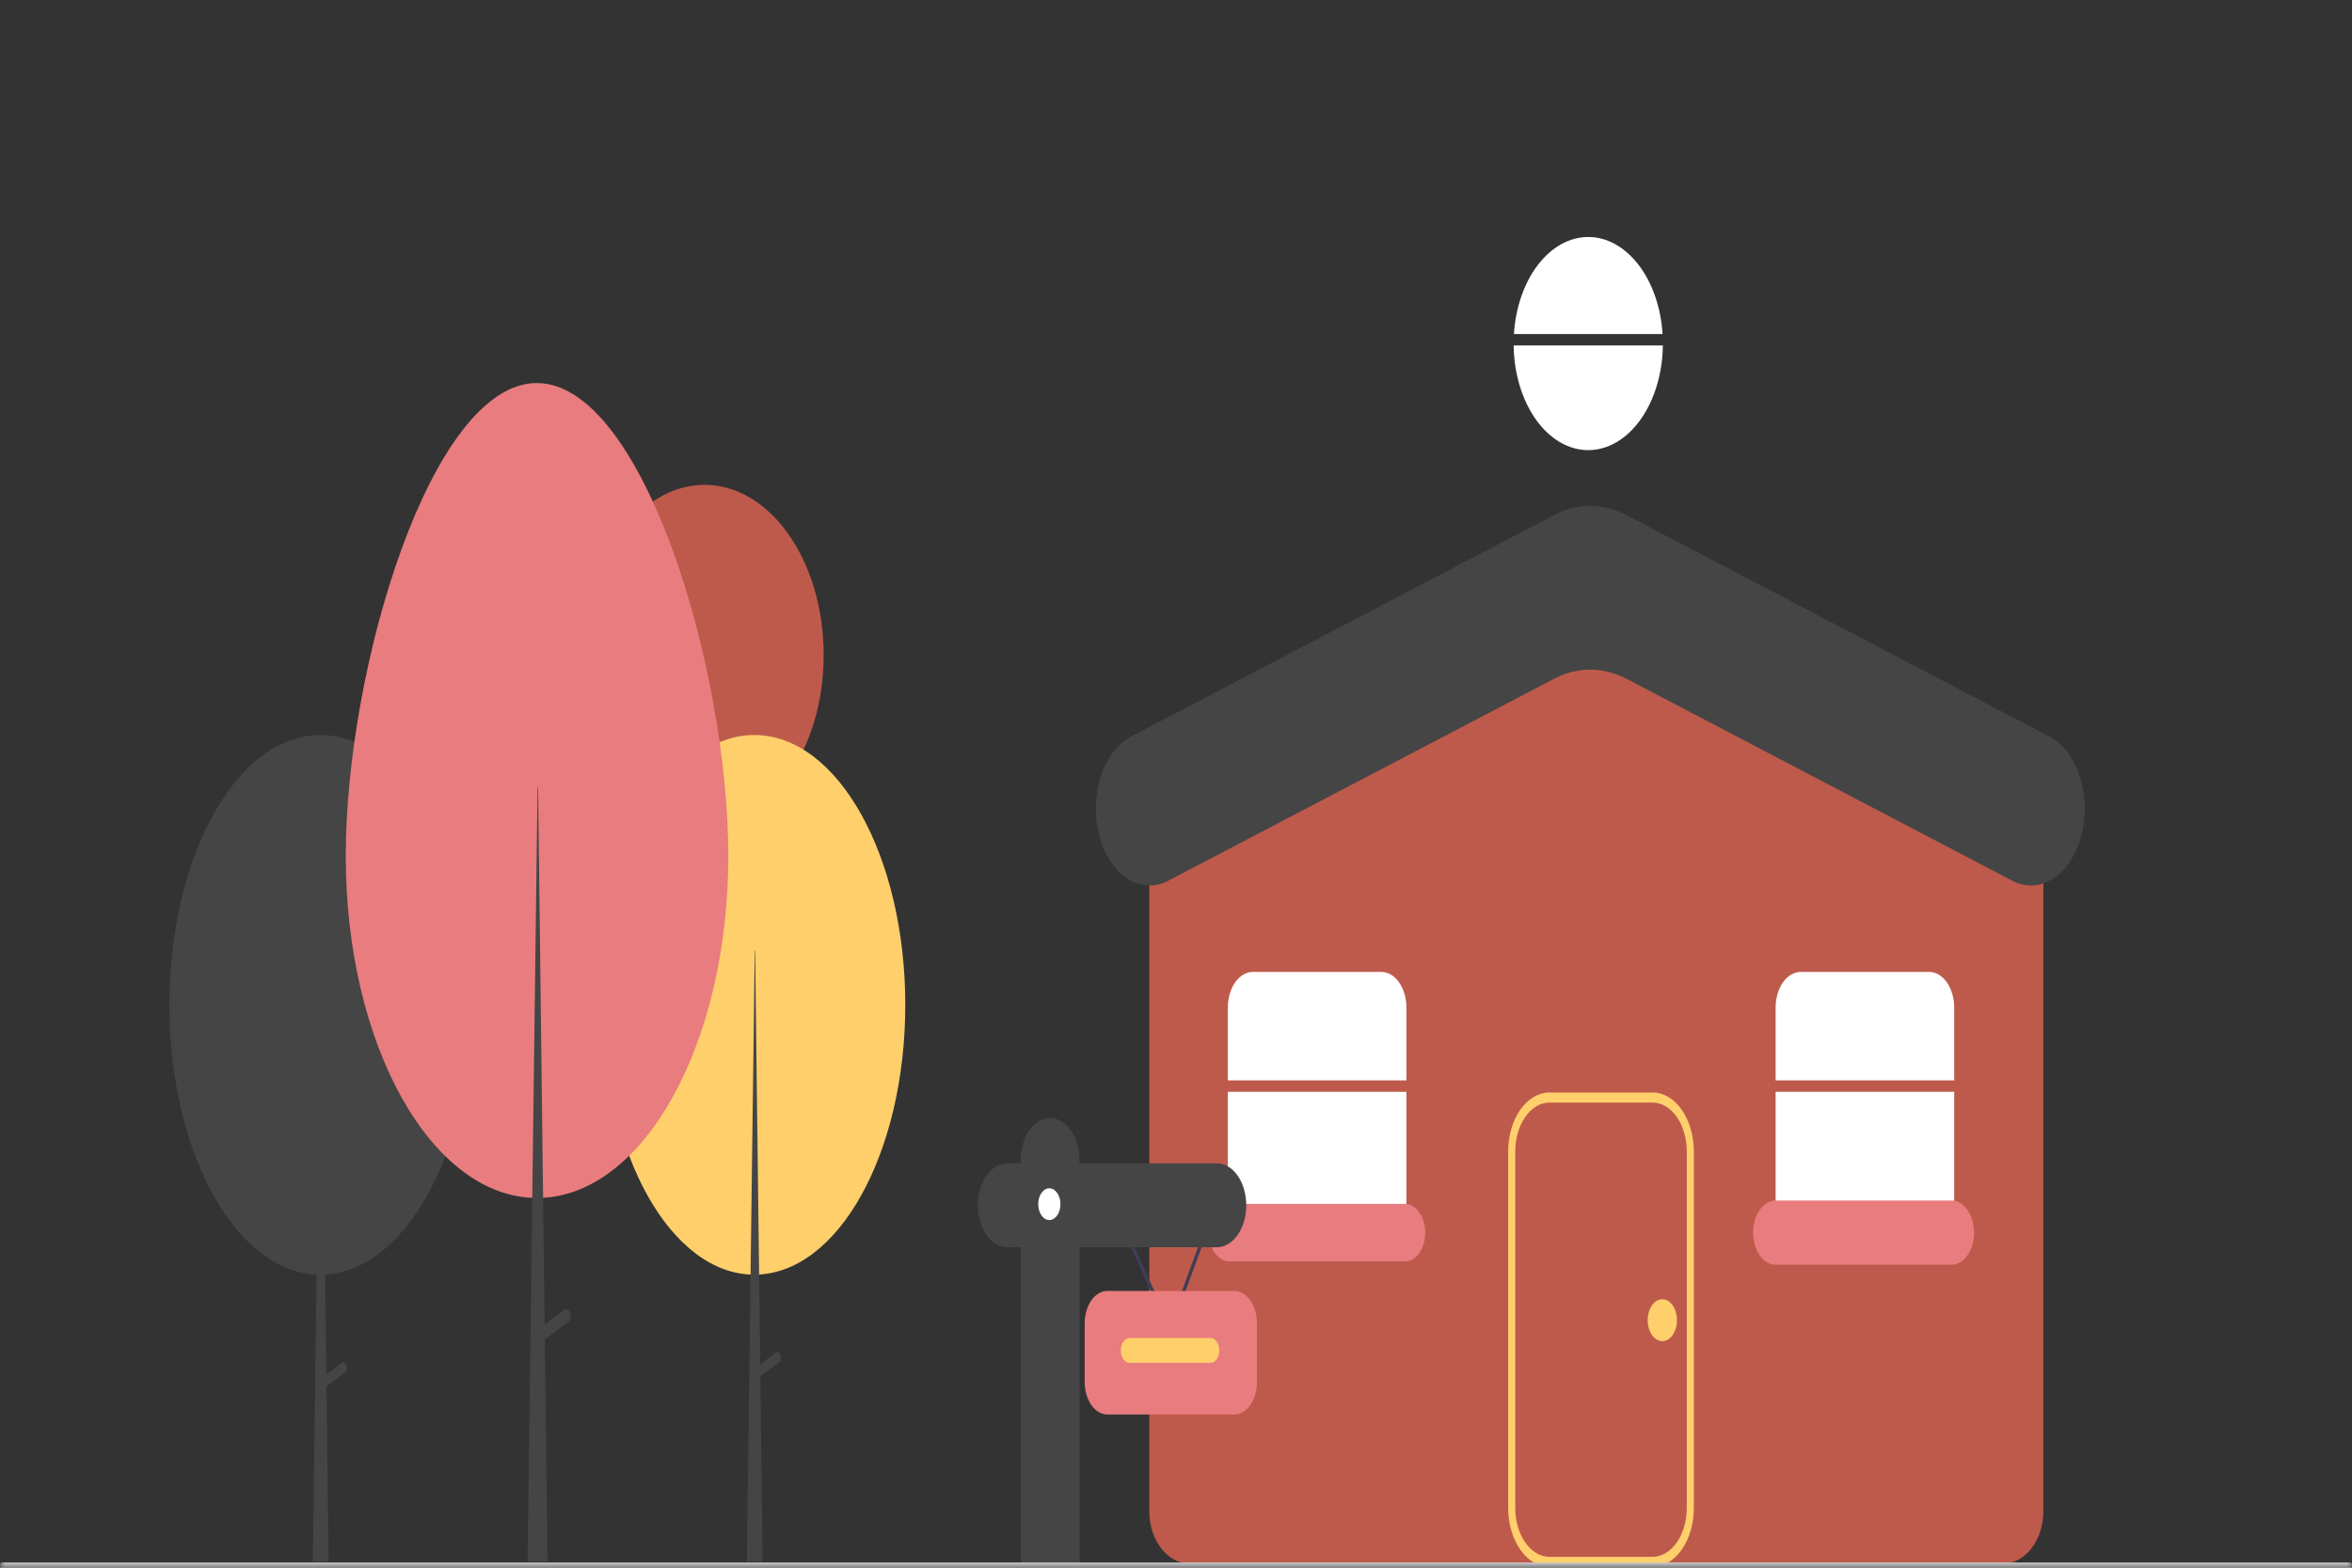 <svg width="225" height="150" viewBox="0 0 225 150" fill="none" xmlns="http://www.w3.org/2000/svg">
<rect x="0" y="0" width="225" height="150" fill="#333333" stroke="none"/>
<g clip-path="url(#clip0_19_292)">
<mask id="mask0_19_292" style="mask-type:luminance" maskUnits="userSpaceOnUse" x="0" y="0" width="225" height="150">
<path d="M225 0H0V150H225V0Z" fill="white"/>
</mask>
<g mask="url(#mask0_19_292)">
<path d="M191.619 149.607H113.805C111.68 149.607 109.95 147.371 109.95 144.622V77.347C109.961 76.786 110.088 76.242 110.317 75.787C110.546 75.331 110.866 74.985 111.235 74.792L147.467 54.092C150.796 52.211 154.501 52.208 157.832 54.085L194.187 74.793C194.556 74.985 194.876 75.332 195.106 75.788C195.336 76.243 195.463 76.787 195.473 77.349V144.622C195.473 147.371 193.745 149.607 191.619 149.607Z" fill="#BE5A4B"/>
<path d="M67.394 78.958C73.692 78.958 78.796 71.667 78.796 62.673C78.796 53.68 73.692 46.389 67.394 46.389C61.097 46.389 55.993 53.68 55.993 62.673C55.993 71.667 61.097 78.958 67.394 78.958Z" fill="#BE5A4B"/>
<path d="M72.161 121.962C80.137 121.962 86.602 110.404 86.602 96.146C86.602 81.888 80.137 70.329 72.161 70.329C64.186 70.329 57.72 81.888 57.72 96.146C57.72 110.404 64.186 121.962 72.161 121.962Z" fill="#FECF6B"/>
<path d="M72.201 90.955H72.24L72.955 149.43H71.447L72.201 90.955Z" fill="#454545"/>
<path d="M74.664 129.667C74.708 129.787 74.717 129.926 74.689 130.056C74.661 130.185 74.598 130.292 74.514 130.356L72.443 131.913L72.111 131.01L74.182 129.454C74.266 129.391 74.363 129.377 74.454 129.418C74.544 129.457 74.62 129.547 74.664 129.667Z" fill="#454545"/>
<path d="M30.644 121.962C38.619 121.962 45.085 110.404 45.085 96.146C45.085 81.888 38.619 70.329 30.644 70.329C22.668 70.329 16.203 81.888 16.203 96.146C16.203 110.404 22.668 121.962 30.644 121.962Z" fill="#454545"/>
<path d="M33.147 130.634C33.103 130.514 33.027 130.425 32.937 130.384C32.846 130.344 32.748 130.357 32.664 130.42L31.218 131.508L30.723 90.954H30.683L29.93 149.43H31.437L31.232 132.649L32.997 131.323C33.081 131.259 33.144 131.152 33.172 131.023C33.2 130.893 33.191 130.754 33.147 130.634Z" fill="#454545"/>
<path d="M51.352 36.651C61.458 36.651 69.672 63.847 69.672 81.913C69.672 99.979 61.48 114.625 51.374 114.625C41.268 114.625 33.076 99.979 33.076 81.913C33.076 63.847 41.246 36.651 51.352 36.651Z" fill="#E97C7E"/>
<path d="M54.545 125.613C54.517 125.538 54.48 125.472 54.434 125.417C54.388 125.363 54.336 125.323 54.279 125.297C54.222 125.272 54.163 125.263 54.103 125.271C54.044 125.278 53.987 125.303 53.934 125.342L52.102 126.72L51.474 75.335H51.424L50.469 149.43H52.379L52.12 128.167L54.356 126.486C54.408 126.446 54.455 126.392 54.493 126.327C54.531 126.262 54.559 126.187 54.577 126.106C54.595 126.024 54.601 125.94 54.595 125.855C54.59 125.771 54.573 125.689 54.545 125.613Z" fill="#454545"/>
<path d="M134.543 103.374V96.417C134.543 95.509 134.291 94.639 133.841 93.997C133.392 93.356 132.783 92.995 132.147 92.995H119.854C119.219 92.995 118.609 93.356 118.16 93.997C117.711 94.639 117.458 95.509 117.458 96.417V103.374H134.543Z" fill="white"/>
<path d="M117.458 104.467V115.249C117.458 116.157 117.711 117.027 118.16 117.669C118.609 118.31 119.219 118.671 119.854 118.671H132.147C132.783 118.671 133.392 118.31 133.841 117.669C134.291 117.027 134.543 116.157 134.543 115.249V104.467H117.458Z" fill="white"/>
<path d="M192.514 84.276L155.605 64.953C153.362 63.778 150.899 63.778 148.656 64.953L111.748 84.276C110.97 84.684 110.134 84.817 109.313 84.664C108.491 84.512 107.707 84.078 107.028 83.401C106.349 82.723 105.794 81.822 105.411 80.772C105.028 79.723 104.828 78.557 104.828 77.374C104.828 75.868 105.152 74.398 105.756 73.164C106.36 71.929 107.215 70.989 108.204 70.471L148.656 49.292C150.899 48.117 153.362 48.117 155.605 49.292L196.057 70.471C197.047 70.989 197.901 71.929 198.506 73.164C199.11 74.398 199.433 75.868 199.433 77.374C199.433 78.557 199.233 79.723 198.85 80.772C198.467 81.822 197.913 82.723 197.233 83.401C196.554 84.078 195.77 84.512 194.948 84.664C194.127 84.817 193.292 84.684 192.514 84.276Z" fill="#454545"/>
<path d="M158.09 149.929H148.226C147.179 149.927 146.175 149.333 145.435 148.275C144.694 147.218 144.278 145.785 144.277 144.29V110.17C144.278 108.674 144.694 107.241 145.435 106.184C146.175 105.126 147.179 104.532 148.226 104.53H158.09C159.137 104.532 160.141 105.126 160.881 106.184C161.621 107.241 162.038 108.674 162.039 110.17V144.29C162.038 145.785 161.621 147.218 160.881 148.275C160.141 149.333 159.137 149.927 158.09 149.929ZM148.226 105.497C147.358 105.498 146.527 105.991 145.914 106.867C145.3 107.743 144.955 108.931 144.954 110.17V144.29C144.955 145.528 145.3 146.716 145.914 147.592C146.527 148.468 147.358 148.961 148.226 148.962H158.09C158.958 148.961 159.789 148.468 160.403 147.592C161.016 146.716 161.361 145.528 161.362 144.29V110.17C161.361 108.931 161.016 107.743 160.403 106.867C159.789 105.991 158.958 105.498 158.09 105.497H148.226Z" fill="#FECF6B"/>
<path d="M159.047 31.962C158.888 29.426 158.071 27.066 156.755 25.347C155.439 23.629 153.72 22.675 151.937 22.675C150.154 22.675 148.436 23.629 147.119 25.347C145.803 27.066 144.986 29.426 144.827 31.962H159.047Z" fill="white"/>
<path d="M144.801 33.055C144.833 35.727 145.6 38.274 146.934 40.148C148.269 42.021 150.066 43.07 151.937 43.07C153.808 43.07 155.605 42.021 156.94 40.148C158.274 38.274 159.041 35.727 159.074 33.055H144.801Z" fill="white"/>
<path d="M117.586 115.191C117.075 115.191 116.584 115.48 116.223 115.996C115.861 116.512 115.658 117.212 115.658 117.942C115.658 118.673 115.861 119.373 116.223 119.889C116.584 120.405 117.075 120.695 117.586 120.695H134.416C134.927 120.695 135.417 120.405 135.779 119.889C136.139 119.373 136.343 118.673 136.343 117.942C136.343 117.212 136.139 116.512 135.779 115.996C135.417 115.48 134.927 115.191 134.416 115.191H117.586Z" fill="#E97C7E"/>
<path d="M169.861 104.467V115.249C169.861 116.157 170.113 117.027 170.562 117.669C171.012 118.31 171.621 118.671 172.257 118.671H184.55C185.185 118.671 185.795 118.31 186.244 117.669C186.693 117.027 186.945 116.157 186.945 115.249V104.467H169.861Z" fill="white"/>
<path d="M186.945 103.374V96.417C186.945 95.509 186.693 94.639 186.244 93.997C185.795 93.356 185.185 92.995 184.55 92.995H172.257C171.621 92.995 171.012 93.356 170.562 93.997C170.113 94.639 169.861 95.509 169.861 96.417V103.374H186.945Z" fill="white"/>
<path d="M159.023 128.323C159.798 128.323 160.426 127.425 160.426 126.319C160.426 125.213 159.798 124.316 159.023 124.316C158.249 124.316 157.621 125.213 157.621 126.319C157.621 127.425 158.249 128.323 159.023 128.323Z" fill="#FECF6B"/>
<path d="M111.913 127.608L106.388 115.335L106.644 115.1L111.886 126.746L116.158 115.117L116.427 115.319L111.913 127.608Z" fill="#3F3D56"/>
<path d="M116.412 111.312H103.27V110.987C103.27 110.459 103.197 109.938 103.056 109.45C102.915 108.963 102.708 108.521 102.446 108.148C102.186 107.775 101.876 107.479 101.534 107.278C101.194 107.076 100.828 106.973 100.46 106.973C100.09 106.973 99.724 107.076 99.384 107.278C99.043 107.479 98.733 107.775 98.472 108.148C98.21 108.521 98.004 108.963 97.862 109.45C97.721 109.938 97.648 110.459 97.648 110.987V111.312H96.357C95.611 111.312 94.897 111.735 94.37 112.488C93.843 113.241 93.546 114.261 93.546 115.326C93.546 116.391 93.843 117.412 94.37 118.165C94.897 118.918 95.611 119.341 96.357 119.341H97.648V149.677C103.249 149.517 97.608 149.839 103.27 149.677V119.341H116.412C117.157 119.341 117.872 118.918 118.399 118.165C118.926 117.412 119.222 116.391 119.222 115.326C119.222 114.261 118.926 113.241 118.399 112.488C117.872 111.735 117.157 111.312 116.412 111.312Z" fill="#454545"/>
<path d="M100.383 116.737C100.971 116.737 101.447 116.057 101.447 115.218C101.447 114.379 100.971 113.699 100.383 113.699C99.796 113.699 99.32 114.379 99.32 115.218C99.32 116.057 99.796 116.737 100.383 116.737Z" fill="white"/>
<path d="M118.082 135.341H105.929C105.355 135.341 104.805 135.015 104.399 134.435C103.993 133.856 103.765 133.07 103.765 132.25V126.611C103.765 125.791 103.993 125.006 104.399 124.425C104.805 123.846 105.355 123.52 105.929 123.519H118.082C118.656 123.52 119.206 123.846 119.612 124.425C120.018 125.006 120.246 125.791 120.247 126.611V132.25C120.246 133.07 120.018 133.856 119.612 134.435C119.206 135.015 118.656 135.341 118.082 135.341Z" fill="#E97C7E"/>
<path d="M115.804 128.02H108.055C107.594 128.02 107.22 128.555 107.22 129.213C107.22 129.873 107.594 130.407 108.055 130.407H115.804C116.266 130.407 116.639 129.873 116.639 129.213C116.639 128.555 116.266 128.02 115.804 128.02Z" fill="#FECF6B"/>
<path d="M224.826 150H0.174C0.128 150 0.084 149.974 0.051 149.927C0.018 149.88 0 149.817 0 149.751C0 149.685 0.018 149.622 0.051 149.575C0.084 149.528 0.128 149.502 0.174 149.502H224.826C224.872 149.502 224.916 149.528 224.949 149.575C224.981 149.622 225 149.685 225 149.751C225 149.817 224.981 149.88 224.949 149.927C224.916 149.974 224.872 150 224.826 150Z" fill="#CCCCCC"/>
<path d="M186.691 121.017H169.861C169.289 121.017 168.742 120.693 168.338 120.117C167.935 119.541 167.707 118.758 167.707 117.942C167.707 117.127 167.935 116.345 168.338 115.769C168.742 115.191 169.289 114.868 169.861 114.868H186.691C187.261 114.868 187.809 115.191 188.213 115.769C188.616 116.345 188.843 117.127 188.843 117.942C188.843 118.758 188.616 119.541 188.213 120.117C187.809 120.693 187.261 121.017 186.691 121.017Z" fill="#E97C7E"/>
</g>
</g>
<defs>
<clipPath id="clip0_19_292">
<rect width="225" height="150" fill="white"/>
</clipPath>
</defs>
</svg>
